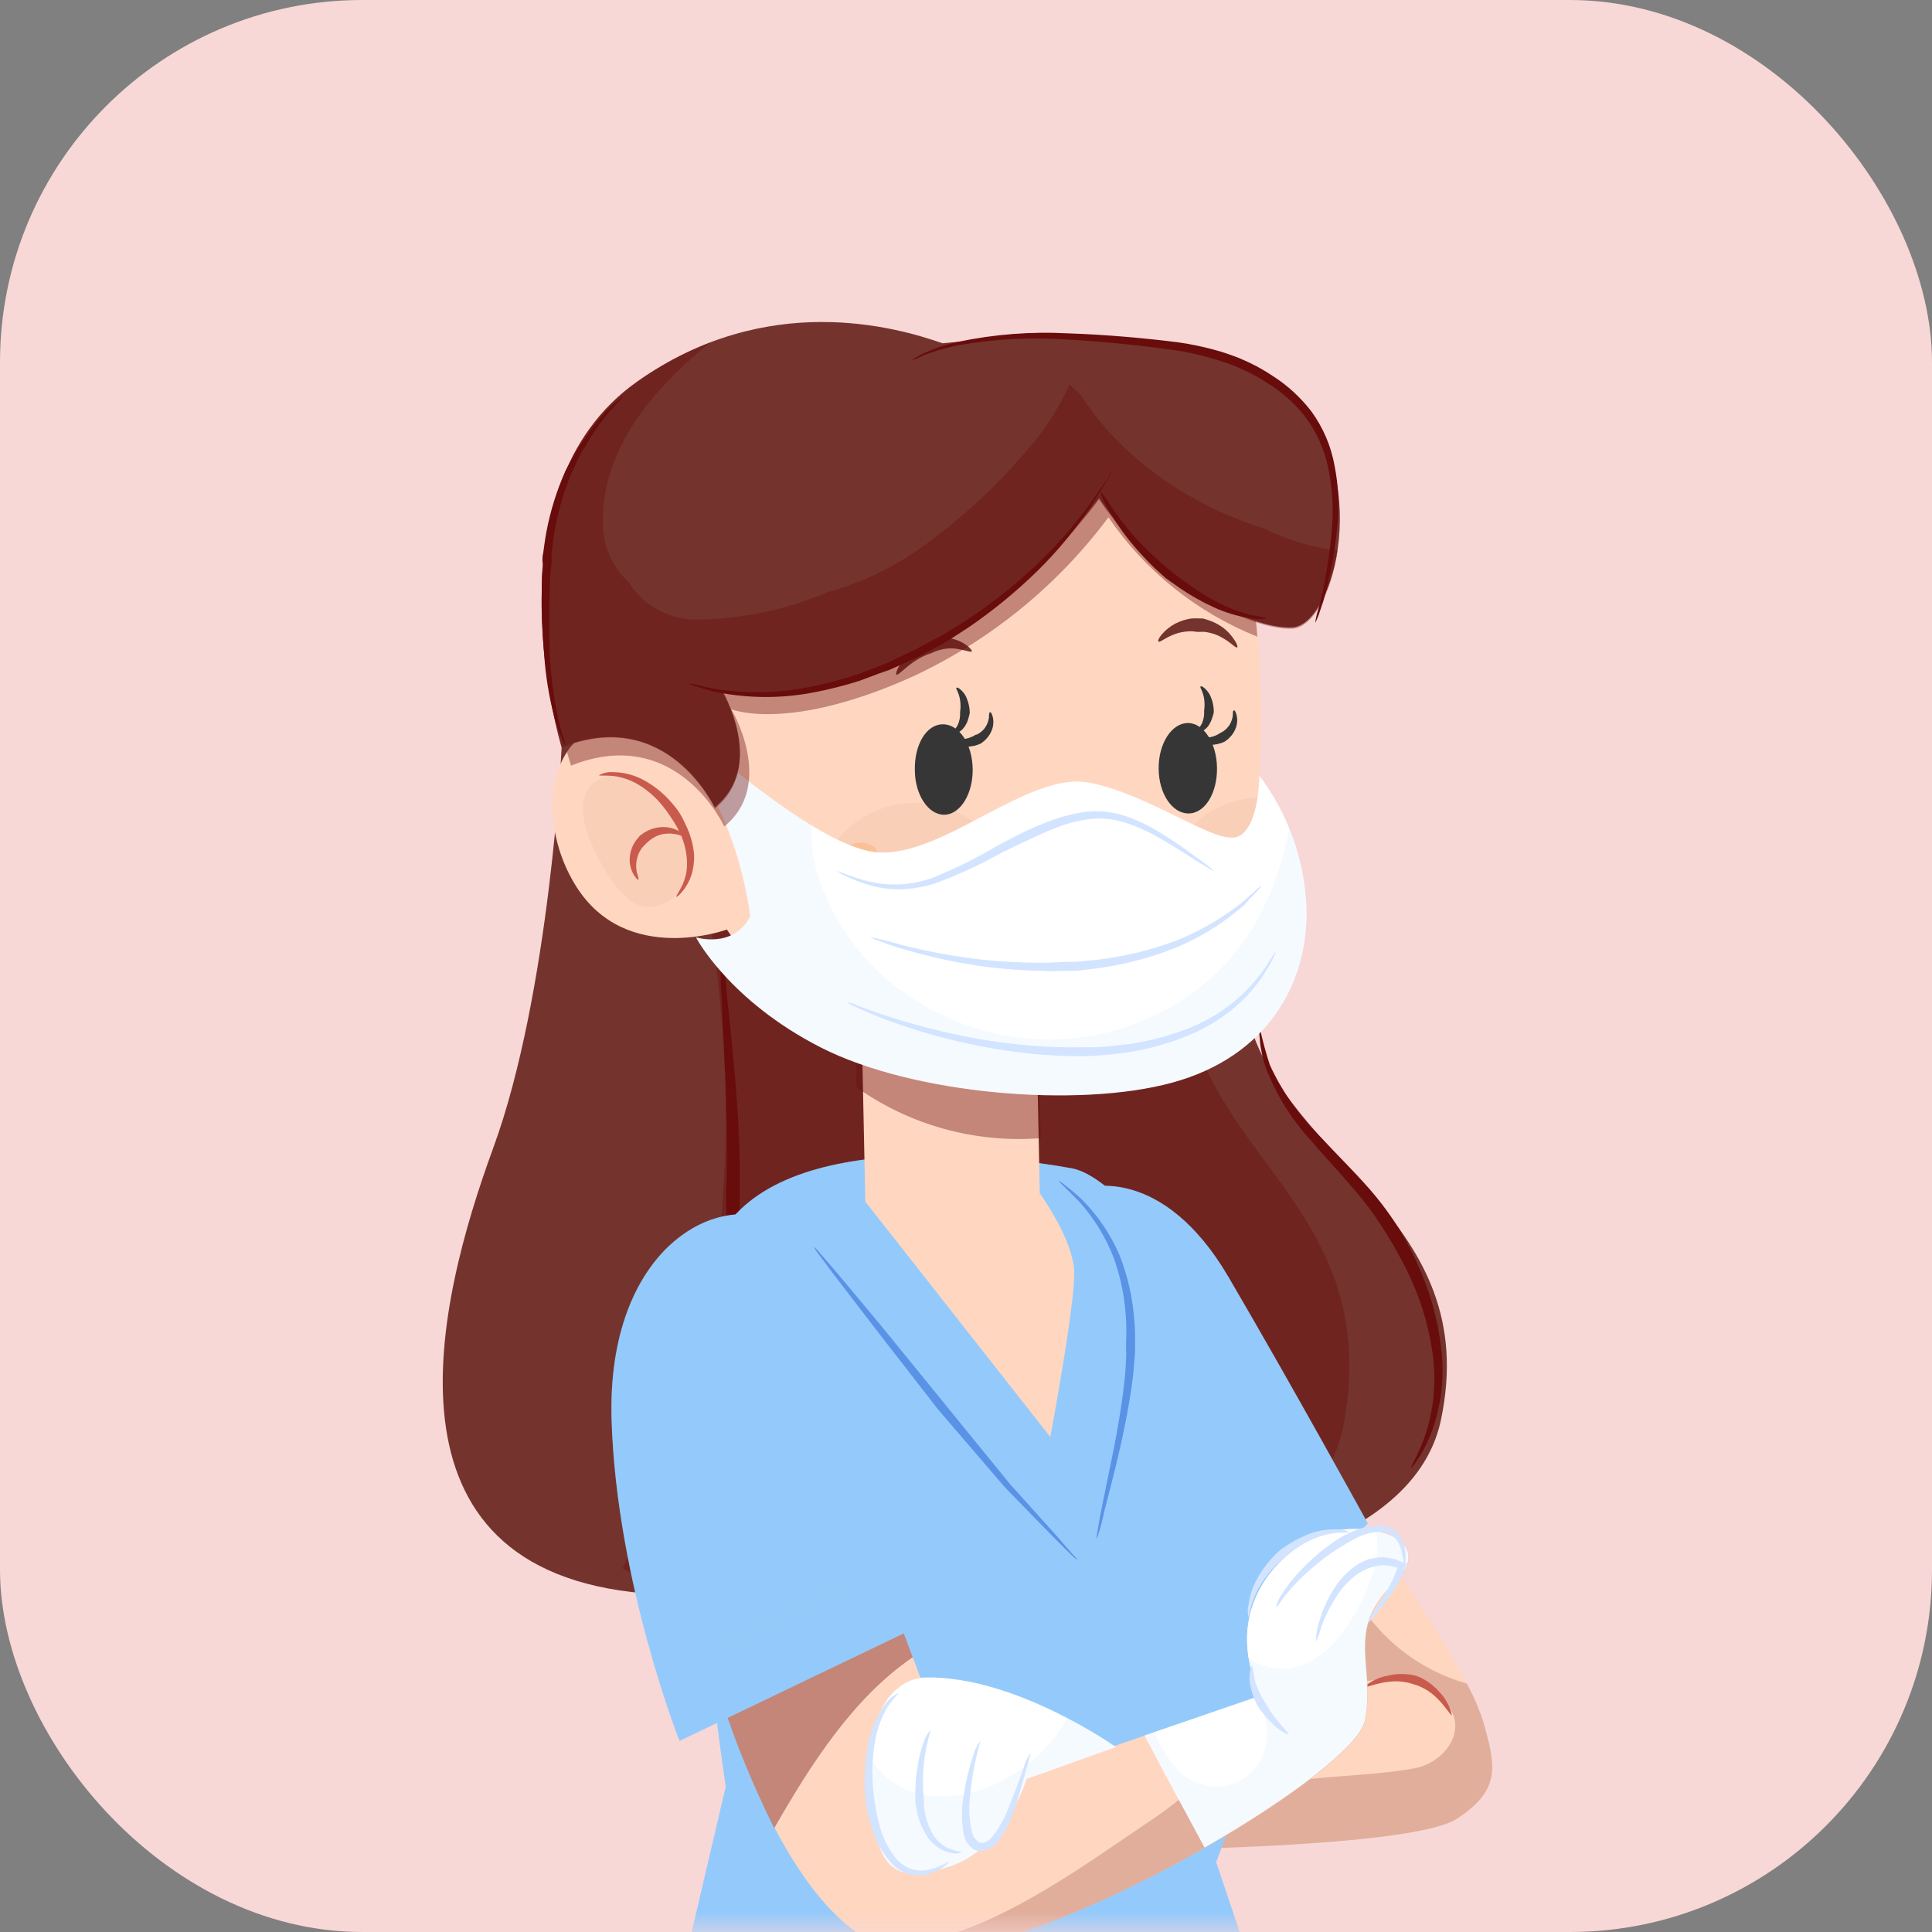 <svg width="48" height="48" viewBox="0 0 48 48" fill="none" xmlns="http://www.w3.org/2000/svg">
<rect x="0" y="0" width="48" height="48" fill="#808080" stroke="none"/>
<rect width="48" height="48" rx="9" fill="#F8D7D7"/>
<mask id="mask0" mask-type="alpha" maskUnits="userSpaceOnUse" x="0" y="0" width="48" height="48">
<rect width="48" height="48" rx="9" fill="#F9B7B7"/>
</mask>
<g mask="url(#mask0)">
<path d="M13.954 18.564C13.954 18.564 13.661 24.679 12.254 28.522C10.847 32.365 9.209 39.004 16.005 39.585C22.802 40.166 34.746 40.284 35.8 35.277C36.854 30.269 31.934 28.87 30.997 25.262C30.06 21.653 18.697 14.78 13.954 18.564Z" fill="#74342D"/>
<g style="mix-blend-mode:multiply" opacity="0.4">
<path d="M29.535 25.262C28.897 22.212 22.265 16.836 17.917 17.521C17.945 17.826 17.908 18.135 17.808 18.425C17.116 20.531 17.691 22.733 17.887 24.874C18.097 26.988 18.075 29.119 17.82 31.228C17.5 33.925 16.703 36.544 15.466 38.964C16.075 39.313 16.754 39.525 17.454 39.585C22.923 40.168 32.556 40.284 33.406 35.277C34.256 30.269 30.291 28.87 29.535 25.262Z" fill="#680C0C"/>
</g>
<path d="M16.393 35.781C16.422 35.693 16.464 35.61 16.517 35.534L16.679 35.272L16.778 35.114C16.811 35.057 16.84 34.992 16.873 34.928C17.207 34.3 17.468 33.637 17.651 32.951C17.821 32.272 17.935 31.58 17.994 30.882C18.024 30.595 18.026 30.353 18.039 30.185C18.051 30.017 18.039 29.921 18.039 29.921V29.659C18.039 29.491 18.061 29.251 18.059 28.962C18.059 28.386 18.059 27.615 18.024 26.841C17.989 26.067 17.952 25.294 17.924 24.715C17.897 24.392 17.897 24.067 17.924 23.744C17.996 24.06 18.041 24.382 18.059 24.706C18.121 25.282 18.2 26.053 18.267 26.826C18.334 27.6 18.374 28.376 18.379 28.962C18.379 29.253 18.379 29.498 18.379 29.669C18.379 29.839 18.379 29.936 18.379 29.936C18.379 29.936 18.379 30.034 18.359 30.205C18.34 30.375 18.332 30.623 18.295 30.914C18.212 31.632 18.067 32.342 17.862 33.035C17.65 33.729 17.349 34.394 16.967 35.012C16.927 35.074 16.893 35.136 16.855 35.19L16.741 35.343L16.55 35.59C16.468 35.714 16.403 35.788 16.393 35.781Z" fill="#680C0C"/>
<path d="M35.056 36.48C35.027 36.461 35.25 36.137 35.432 35.593C35.64 34.925 35.691 34.218 35.578 33.527C35.472 32.839 35.259 32.172 34.947 31.549C34.825 31.302 34.699 31.087 34.621 30.942L34.485 30.719C34.485 30.719 34.438 30.635 34.348 30.497C34.258 30.358 34.129 30.158 33.955 29.936C33.612 29.481 33.075 28.925 32.566 28.331C32.077 27.8 31.694 27.18 31.44 26.505C31.396 26.378 31.363 26.247 31.34 26.114C31.318 26.014 31.305 25.911 31.3 25.808C31.285 25.72 31.285 25.629 31.3 25.541C31.367 25.851 31.45 26.157 31.549 26.458C31.84 27.094 32.241 27.674 32.735 28.171C33.257 28.732 33.816 29.276 34.189 29.735C34.378 29.965 34.52 30.168 34.617 30.311C34.713 30.455 34.766 30.539 34.766 30.539L34.902 30.773C34.982 30.927 35.104 31.142 35.221 31.416C35.527 32.077 35.725 32.782 35.807 33.505C35.896 34.23 35.805 34.965 35.541 35.647C35.493 35.772 35.435 35.894 35.37 36.011C35.324 36.103 35.27 36.192 35.208 36.275C35.167 36.35 35.116 36.419 35.056 36.48Z" fill="#680C0C"/>
<path d="M29.747 93.055C29.747 93.055 28.186 93.609 26.699 92.902C26.699 92.902 26.657 80.012 26.311 75.734C26.038 72.36 24.437 62.326 24.437 62.326L21.002 93.07C20.539 93.284 20.032 93.386 19.523 93.366C19.013 93.346 18.515 93.206 18.071 92.956C18.071 92.956 15.056 68.665 16.629 57.751C17.872 49.075 19.908 47.973 19.908 47.973L18.814 29.99C18.814 29.99 26.52 28.544 27.92 30.432C29.319 32.32 30.274 36.581 30.433 37.847C30.592 39.112 28.653 48.292 28.653 48.292C28.653 48.292 38.179 65.796 29.747 93.055Z" fill="#94CAFB"/>
<g style="mix-blend-mode:multiply" opacity="0.3">
<path d="M30.57 65.205C30.98 63.564 31.355 62.029 32.399 60.675C31.079 52.751 28.653 48.287 28.653 48.287C28.653 48.287 30.59 39.105 30.433 37.842C30.276 36.579 29.329 32.323 27.92 30.427C26.51 28.532 18.814 29.985 18.814 29.985L19.908 47.968C19.908 47.968 17.877 49.071 16.629 57.746C15.056 68.661 18.071 92.952 18.071 92.952C18.515 93.201 19.013 93.342 19.523 93.361C20.032 93.381 20.539 93.28 21.002 93.065L21.084 92.324C20.125 88.326 19.63 84.232 19.61 80.121C19.58 77.366 19.801 74.627 19.836 71.876C19.863 69.766 19.781 67.427 20.979 65.576C21.775 64.34 23.187 64.358 24.141 64.978L24.437 62.324C24.437 62.324 24.686 63.903 25.009 66.016C25.101 66.258 25.14 66.517 25.123 66.775C25.593 69.904 26.157 73.851 26.311 75.732C26.657 80.01 26.699 92.9 26.699 92.9C28.191 93.607 29.747 93.053 29.747 93.053C29.819 92.821 29.886 92.591 29.956 92.361C29.003 89.677 29.135 86.105 28.961 83.782C28.633 79.558 28.628 75.287 29.314 71.098C29.635 69.115 30.08 67.156 30.57 65.205Z" fill="#94CAFB"/>
</g>
<path d="M19.983 46.908L19.953 29.738C19.953 29.738 26.51 28.544 27.907 30.433C29.304 32.321 30.261 36.582 30.421 37.847C30.579 39.113 28.718 46.528 28.718 46.528C28.718 46.528 28.75 46.846 28.807 47.427C27.44 48.48 24.85 49.098 19.983 46.908Z" fill="#94CAFB"/>
<path d="M27.132 35.526L27.032 36.112L26.878 36.69C26.794 37.039 26.63 37.491 26.493 37.944C26.177 38.846 25.765 39.703 25.725 39.686C25.685 39.669 26.006 38.776 26.259 37.869C26.374 37.412 26.508 36.957 26.567 36.611L26.692 36.035L26.816 35.465C26.901 35.123 26.968 34.661 27.065 34.199C27.204 33.275 27.244 32.333 27.296 32.333C27.348 32.333 27.388 33.28 27.308 34.229C27.244 34.701 27.191 35.175 27.132 35.526Z" fill="#5A92E6"/>
<path d="M22.555 34.508C22.859 34.888 23.169 35.264 23.381 35.563L23.741 36.057C23.741 36.057 23.873 36.263 24.064 36.572C24.256 36.88 24.507 37.296 24.748 37.716C25.225 38.559 25.648 39.431 25.605 39.446C25.563 39.461 25.066 38.643 24.539 37.84C24.271 37.439 24.007 37.036 23.793 36.742L23.45 36.248L23.115 35.754C22.918 35.449 22.633 35.061 22.357 34.663C21.79 33.882 21.161 33.148 21.198 33.111C21.235 33.074 21.931 33.756 22.555 34.508Z" fill="#5A92E6"/>
<path d="M34.803 39.15L34.447 38.507C33.635 39.496 32.834 40.485 31.942 41.392L32.921 42.21L27.44 43.117L25.173 44.086L28.357 45.959C28.357 45.959 35.091 45.905 36.193 45.188C37.294 44.471 37.167 43.891 36.854 42.791C36.541 41.691 34.803 39.15 34.803 39.15Z" fill="#FFD7C0"/>
<g style="mix-blend-mode:multiply" opacity="0.2">
<path d="M36.854 42.785C36.747 42.453 36.609 42.132 36.441 41.826C35.836 41.655 35.272 41.363 34.783 40.969C34.294 40.575 33.891 40.086 33.597 39.533C33.065 40.17 32.523 40.801 31.942 41.394L32.598 41.943L33.57 41.816C34.46 41.698 35.037 41.569 35.775 42.172C36.588 42.83 35.966 43.776 35.146 43.932C34.326 44.088 33.244 44.113 32.434 44.212C31.581 44.319 30.723 44.38 29.864 44.394C28.959 44.407 28.621 43.544 28.84 42.887L27.43 43.119L25.163 44.088L28.357 45.959C28.357 45.959 35.091 45.904 36.193 45.188C37.294 44.471 37.167 43.885 36.854 42.785Z" fill="#680C0C"/>
</g>
<path d="M36.071 42.612C36.041 42.63 35.879 42.341 35.643 42.135C35.538 42.041 35.419 41.963 35.29 41.906C35.234 41.88 35.176 41.86 35.116 41.844L35.066 41.829C35.024 41.814 34.98 41.803 34.935 41.797C34.796 41.77 34.654 41.765 34.514 41.782C34.201 41.812 33.898 41.945 33.886 41.916C34.057 41.767 34.266 41.668 34.49 41.629C34.644 41.592 34.804 41.581 34.962 41.597C35.016 41.6 35.069 41.608 35.121 41.621L35.181 41.634L35.238 41.656C35.288 41.676 35.336 41.699 35.382 41.725C35.522 41.804 35.647 41.906 35.752 42.027C35.913 42.188 36.023 42.391 36.071 42.612Z" fill="#C95B4C"/>
<path d="M27.012 29.51C27.012 29.51 28.887 28.929 30.527 31.735C32.168 34.54 33.983 37.847 33.983 37.847L30.41 41.801C30.41 41.801 24.445 32.904 26.838 29.807" fill="#94CAFB"/>
<g style="mix-blend-mode:multiply" opacity="0.3">
<path d="M27.271 29.468C27.187 29.475 27.104 29.489 27.022 29.51L26.848 29.802C24.437 32.889 30.423 41.797 30.423 41.797L33.381 38.517C30.087 36.829 27.582 32.931 27.271 29.468Z" fill="#94CAFB"/>
</g>
<path d="M15.379 56.201C15.379 56.201 25.842 61.325 33.495 56.046L30.214 46.263C30.214 46.263 32.088 41.448 31.932 38.188C31.775 34.928 28.34 29.337 26.622 29.026C24.904 28.715 18.971 27.939 17.721 31.045C16.47 34.152 18.034 44.392 18.034 44.392C18.034 44.392 15.536 54.958 15.379 56.201Z" fill="#94CAFB"/>
<g style="mix-blend-mode:multiply" opacity="0.5">
<path d="M15.379 56.201C15.379 56.201 25.842 61.325 33.495 56.046L30.214 46.263C30.214 46.263 32.088 41.448 31.932 38.188C31.775 34.928 28.34 29.337 26.622 29.026C24.904 28.715 18.971 27.939 17.721 31.045C16.47 34.152 18.034 44.392 18.034 44.392C18.034 44.392 15.536 54.958 15.379 56.201Z" fill="#94CAFB"/>
</g>
<g style="mix-blend-mode:multiply" opacity="0.3">
<path d="M19.734 57.714C19.428 54.007 20.4 50.299 23.575 47.922C25.414 46.535 28.007 45.482 30.383 45.793C30.843 44.506 32.054 40.835 31.927 38.188C31.881 37.516 31.753 36.852 31.544 36.211C31.374 36.486 31.166 36.736 30.925 36.953C30.403 37.693 29.692 38.282 28.865 38.658C28.037 39.033 27.124 39.183 26.219 39.09C23.637 38.754 20.751 37.027 19.209 34.703C18.029 33.468 17.33 31.896 18.173 30.341C18.173 30.309 18.185 30.279 18.193 30.25C17.991 30.483 17.83 30.747 17.715 31.033C16.473 34.137 18.029 44.38 18.029 44.38C18.029 44.38 15.543 54.938 15.374 56.182C16.775 56.829 18.235 57.342 19.734 57.714Z" fill="#94CAFB"/>
</g>
<path d="M26.779 38.769C26.779 38.769 26.714 38.722 26.612 38.626L26.197 38.215L24.969 36.955L23.304 35.015L21.742 33.003L20.684 31.624L20.34 31.161C20.292 31.106 20.252 31.043 20.221 30.976C20.277 31.023 20.328 31.076 20.373 31.134L20.751 31.572L21.874 32.916L23.483 34.894L25.093 36.871L26.267 38.176L26.645 38.611C26.695 38.658 26.74 38.712 26.779 38.769Z" fill="#5A92E6"/>
<path d="M27.249 38.245C27.246 38.176 27.252 38.107 27.268 38.04C27.291 37.911 27.318 37.726 27.363 37.506L27.691 35.897C27.803 35.311 27.895 34.725 27.94 34.283C27.967 34.063 27.967 33.878 27.977 33.749C27.987 33.621 27.977 33.547 27.977 33.547C27.977 33.547 27.977 33.472 27.977 33.344C27.986 33.167 27.986 32.989 27.977 32.812C27.953 32.276 27.849 31.746 27.666 31.241C27.47 30.738 27.185 30.273 26.826 29.869C26.518 29.55 26.291 29.352 26.306 29.337C26.367 29.369 26.423 29.409 26.473 29.456C26.618 29.566 26.756 29.684 26.888 29.809C27.28 30.205 27.593 30.671 27.813 31.181C28.018 31.699 28.142 32.245 28.181 32.8C28.197 32.982 28.204 33.164 28.201 33.346V33.554C28.201 33.554 28.201 33.628 28.186 33.762C28.171 33.895 28.168 34.083 28.134 34.305C28.079 34.755 27.969 35.346 27.838 35.929C27.706 36.513 27.554 37.091 27.442 37.526C27.392 37.769 27.327 38.009 27.249 38.245Z" fill="#5A92E6"/>
<path d="M17.611 41.154C17.611 41.154 19.403 48.191 22.528 48.514C25.653 48.838 33.632 44.12 33.913 42.763C34.194 41.406 33.416 40.516 34.617 39.367C35.817 38.218 33.903 37.726 32.847 38.119C31.79 38.512 30.311 39.965 31.318 42.128L23.982 44.656L21.434 37.857C21.434 37.857 17.89 39.644 17.611 41.154Z" fill="#FFD7C0"/>
<g style="mix-blend-mode:multiply" opacity="0.4">
<path d="M22.677 41.174L21.434 37.857C21.434 37.857 17.89 39.644 17.611 41.154C18.006 42.627 18.55 44.055 19.237 45.418C20.152 43.818 21.211 42.172 22.677 41.174Z" fill="#680C0C"/>
</g>
<g style="mix-blend-mode:multiply" opacity="0.2">
<path d="M33.756 37.988L33.528 38.314C33.627 38.471 33.68 38.654 33.68 38.839C33.68 39.025 33.627 39.207 33.528 39.364C32.902 40.473 32.14 41.499 31.258 42.419C30.586 43.56 29.658 44.531 28.546 45.257C26.97 46.322 25.155 47.654 23.279 48.163C22.967 48.303 22.641 48.409 22.307 48.477C22.379 48.493 22.452 48.506 22.526 48.514C25.648 48.841 33.63 44.12 33.91 42.763C34.191 41.406 33.413 40.516 34.614 39.367C35.506 38.514 34.676 38.02 33.756 37.988Z" fill="#680C0C"/>
</g>
<path d="M32.847 38.119C31.788 38.512 30.311 39.965 31.318 42.128L28.437 43.117C28.849 43.913 29.478 45.064 29.928 45.902C32.056 44.686 33.776 43.374 33.906 42.758C34.186 41.399 33.408 40.511 34.609 39.362C35.81 38.213 33.903 37.726 32.847 38.119Z" fill="white"/>
<g style="mix-blend-mode:multiply" opacity="0.1">
<path d="M34.189 38.05C34.253 38.423 34.218 38.806 34.087 39.162C33.761 40.035 33.234 41.038 32.305 41.386C32.09 41.456 31.862 41.474 31.639 41.44C31.416 41.406 31.204 41.321 31.02 41.191C31.073 41.518 31.174 41.836 31.318 42.135L31.194 42.177C31.217 42.208 31.239 42.24 31.258 42.274C31.367 42.455 31.437 42.655 31.464 42.864C31.491 43.073 31.476 43.285 31.417 43.487C31.329 43.801 31.119 44.068 30.833 44.229C30.65 44.335 30.441 44.39 30.229 44.389C30.013 44.388 29.801 44.333 29.613 44.229C29.449 44.152 29.307 44.038 29.197 43.895C29.036 43.702 28.896 43.493 28.78 43.27C28.74 43.191 28.709 43.108 28.685 43.023L28.437 43.109C28.849 43.905 29.478 45.057 29.928 45.895C32.056 44.679 33.776 43.366 33.906 42.751C34.186 41.391 33.408 40.504 34.609 39.355C35.362 38.65 34.897 38.188 34.189 38.05Z" fill="#94CAFB"/>
</g>
<path d="M33.99 40.319C34.036 40.198 34.099 40.084 34.176 39.98C34.331 39.746 34.472 39.504 34.599 39.254C34.626 39.184 34.656 39.115 34.686 39.049L34.713 38.96V38.942H34.699H34.674L34.584 38.913L34.413 38.89C34.329 38.888 34.245 38.896 34.164 38.915L34.072 38.937L33.98 38.972C33.901 39.004 33.824 39.043 33.751 39.088C33.529 39.245 33.34 39.445 33.197 39.676C33.046 39.909 32.923 40.157 32.829 40.418C32.796 40.542 32.754 40.663 32.702 40.781C32.694 40.651 32.709 40.52 32.747 40.396C32.816 40.116 32.924 39.847 33.068 39.597C33.209 39.338 33.403 39.111 33.637 38.93C33.719 38.871 33.808 38.82 33.901 38.779L34.007 38.735L34.124 38.712C34.226 38.693 34.33 38.687 34.432 38.695L34.634 38.732C34.669 38.732 34.701 38.757 34.736 38.769L34.9 38.834C34.9 38.834 34.937 38.834 34.942 38.853L34.925 38.9L34.89 38.994C34.875 39.036 34.86 39.076 34.843 39.118C34.825 39.16 34.776 39.261 34.738 39.33C34.593 39.58 34.427 39.816 34.241 40.037C34.169 40.141 34.084 40.235 33.99 40.319Z" fill="#D2E4FF"/>
<path d="M34.897 38.89C34.866 38.776 34.842 38.661 34.825 38.544C34.797 38.432 34.747 38.326 34.679 38.233C34.641 38.184 34.593 38.143 34.539 38.113C34.484 38.083 34.425 38.064 34.363 38.057C34.114 38.051 33.868 38.114 33.652 38.237C33.466 38.334 33.349 38.41 33.349 38.41C33.349 38.41 33.227 38.482 33.053 38.601C32.84 38.753 32.636 38.918 32.444 39.095C32.252 39.27 32.074 39.459 31.912 39.661C31.847 39.761 31.778 39.858 31.703 39.95C31.722 39.829 31.77 39.714 31.842 39.614C31.986 39.389 32.153 39.18 32.34 38.989C32.525 38.794 32.725 38.614 32.939 38.45C33.035 38.375 33.136 38.305 33.239 38.24C33.345 38.174 33.456 38.116 33.57 38.067C33.823 37.94 34.108 37.888 34.39 37.916C34.468 37.929 34.543 37.958 34.61 38C34.676 38.043 34.734 38.098 34.778 38.163C34.848 38.274 34.893 38.398 34.91 38.527C34.931 38.647 34.927 38.771 34.897 38.89Z" fill="#D2E4FF"/>
<path d="M33.533 38.064C33.439 38.079 33.344 38.085 33.249 38.082C33.046 38.097 32.846 38.145 32.658 38.223C32.471 38.3 32.294 38.4 32.131 38.519C32.001 38.62 31.919 38.692 31.919 38.692C31.919 38.692 31.832 38.761 31.715 38.875C31.572 39.017 31.446 39.175 31.338 39.345C31.228 39.515 31.144 39.701 31.089 39.896C31.044 40.056 31.037 40.17 31.017 40.17C30.995 40.075 30.995 39.976 31.017 39.881C31.045 39.668 31.11 39.461 31.208 39.27C31.308 39.08 31.43 38.902 31.574 38.742C31.693 38.611 31.78 38.532 31.78 38.532C31.78 38.532 31.875 38.457 32.029 38.358C32.212 38.242 32.409 38.148 32.615 38.079C32.823 38.014 33.041 37.986 33.259 37.998C33.354 37.998 33.448 38.021 33.533 38.064Z" fill="#D2E4FF"/>
<path d="M32.014 43.102C31.853 43.03 31.708 42.927 31.589 42.798C31.463 42.673 31.349 42.537 31.248 42.392C31.166 42.236 31.105 42.07 31.067 41.898C31.026 41.725 31.038 41.543 31.102 41.377C31.134 41.377 31.134 41.624 31.213 41.871C31.272 42.021 31.345 42.165 31.432 42.301C31.513 42.444 31.603 42.581 31.703 42.711C31.855 42.894 32.034 43.077 32.014 43.102Z" fill="#D2E4FF"/>
<path d="M23.01 41.676C23.01 41.676 21.583 41.604 21.626 44.049C21.668 46.493 22.158 46.814 23.557 46.384C24.957 45.954 25.511 44.197 25.511 44.197L27.723 43.404C27.723 43.404 25.235 41.639 23.01 41.676Z" fill="white"/>
<g style="mix-blend-mode:multiply" opacity="0.1">
<path d="M26.518 42.684C25.953 43.754 24.584 44.676 23.351 44.624C23.006 44.635 22.665 44.553 22.362 44.388C22.06 44.223 21.807 43.98 21.631 43.685C21.631 43.801 21.631 43.92 21.631 44.048C21.673 46.495 22.163 46.814 23.562 46.384C24.962 45.954 25.516 44.197 25.516 44.197L27.728 43.403C27.34 43.139 26.936 42.898 26.518 42.684Z" fill="#94CAFB"/>
</g>
<path d="M25.608 43.544C25.577 43.688 25.539 43.83 25.494 43.969C25.424 44.216 25.334 44.56 25.22 44.896C25.126 45.217 24.974 45.518 24.77 45.783C24.687 45.886 24.57 45.956 24.44 45.981C24.4 45.988 24.36 45.988 24.32 45.981H24.278C24.264 45.978 24.251 45.973 24.238 45.966C24.2 45.951 24.165 45.931 24.134 45.904C24.038 45.818 23.973 45.704 23.947 45.578C23.885 45.252 23.885 44.916 23.947 44.59C23.993 44.269 24.067 43.953 24.169 43.645C24.203 43.5 24.27 43.365 24.365 43.25C24.365 43.25 24.308 43.413 24.253 43.668C24.181 43.977 24.13 44.291 24.102 44.607C24.063 44.914 24.079 45.225 24.149 45.526C24.168 45.609 24.213 45.684 24.278 45.739C24.298 45.755 24.321 45.767 24.345 45.773C24.345 45.773 24.459 45.84 24.628 45.662C24.824 45.421 24.977 45.149 25.081 44.856C25.213 44.535 25.329 44.202 25.422 43.957C25.457 43.809 25.52 43.669 25.608 43.544Z" fill="#D2E4FF"/>
<path d="M23.89 46.028C23.794 46.055 23.693 46.055 23.597 46.028C23.379 45.975 23.189 45.845 23.06 45.663C22.935 45.482 22.845 45.28 22.794 45.067C22.779 44.98 22.764 44.909 22.754 44.857C22.749 44.831 22.745 44.804 22.742 44.778C22.742 44.778 22.742 44.748 22.742 44.699C22.738 44.629 22.738 44.559 22.742 44.489C22.744 44.277 22.764 44.066 22.802 43.858C22.834 43.647 22.889 43.44 22.965 43.24C22.993 43.148 23.042 43.063 23.11 42.993C23.127 42.993 23.082 43.107 23.048 43.27C22.999 43.467 22.965 43.668 22.948 43.871C22.93 44.072 22.925 44.274 22.936 44.476C22.936 44.558 22.951 44.627 22.953 44.674V44.748C22.951 44.773 22.951 44.797 22.953 44.822C22.953 44.869 22.968 44.936 22.978 45.017C23.011 45.211 23.078 45.398 23.174 45.569C23.272 45.737 23.425 45.868 23.607 45.939C23.773 45.999 23.89 46.008 23.89 46.028Z" fill="#D2E4FF"/>
<path d="M23.577 46.263C23.577 46.263 23.547 46.3 23.48 46.352C23.388 46.425 23.285 46.483 23.174 46.525C23.018 46.591 22.845 46.612 22.677 46.584C22.479 46.547 22.297 46.448 22.158 46.302C21.915 46.033 21.738 45.712 21.641 45.363C21.593 45.208 21.555 45.051 21.526 44.891C21.526 44.891 21.496 44.698 21.484 44.397C21.47 44.044 21.498 43.69 21.569 43.344C21.633 42.995 21.77 42.663 21.971 42.37C22.06 42.233 22.187 42.124 22.337 42.056C22.23 42.169 22.132 42.289 22.043 42.417C21.874 42.712 21.765 43.037 21.723 43.373C21.673 43.709 21.661 44.049 21.688 44.387C21.71 44.661 21.745 44.844 21.745 44.844C21.767 44.996 21.797 45.146 21.837 45.294C21.912 45.619 22.06 45.923 22.27 46.184C22.384 46.314 22.534 46.408 22.702 46.453C22.852 46.487 23.008 46.48 23.154 46.433C23.41 46.362 23.565 46.243 23.577 46.263Z" fill="#D2E4FF"/>
<path d="M23.44 40.109C23.44 40.109 20.843 30.931 19.19 30.299C17.537 29.666 15.068 31.27 15.195 35.291C15.322 39.313 16.883 43.252 16.883 43.252L23.44 40.109Z" fill="#94CAFB"/>
<g style="mix-blend-mode:multiply" opacity="0.3">
<path d="M16.654 30.924C15.782 31.728 15.128 33.173 15.195 35.292C15.322 39.313 16.883 43.253 16.883 43.253L20.003 41.757C17.176 39.565 15.662 34.605 16.654 30.924Z" fill="#94CAFB"/>
</g>
<g style="mix-blend-mode:multiply" opacity="0.3">
<g style="mix-blend-mode:multiply" opacity="0.3">
<path d="M22.483 38.964C22.335 39.049 22.179 39.117 22.016 39.167L20.977 39.572C20.602 39.728 20.231 39.876 19.95 40.005L19.488 40.212L19.03 40.425C18.752 40.544 18.404 40.746 18.036 40.934C17.338 41.337 16.724 41.864 16.699 41.836C16.807 41.706 16.928 41.586 17.059 41.478L17.243 41.312C17.313 41.258 17.39 41.206 17.465 41.149C17.621 41.038 17.785 40.914 17.962 40.801C18.315 40.593 18.66 40.376 18.939 40.245L19.393 40.015L19.868 39.819C20.149 39.698 20.534 39.572 20.92 39.426C21.305 39.281 21.693 39.179 21.989 39.086C22.149 39.029 22.315 38.988 22.483 38.964Z" fill="#94CAFB"/>
</g>
</g>
<path d="M25.757 25.924L25.834 29.651C25.834 29.651 26.672 30.798 26.689 31.614C26.707 32.43 26.095 35.702 26.095 35.702L21.499 29.854L21.397 24.965L25.757 25.924Z" fill="#FFD7C0"/>
<g style="mix-blend-mode:multiply" opacity="0.4">
<path d="M21.28 27.014L21.215 25.002L25.794 26.238L25.861 28.277C24.233 28.405 22.61 27.958 21.28 27.014Z" fill="#680C0C"/>
</g>
<path d="M25.233 8.94C25.233 8.94 29.458 9.859 30.557 12.615C31.656 15.371 31.263 19.745 31.263 19.745C31.263 19.745 32.506 21.97 31.969 23.799C31.432 25.628 28.757 27.333 24.688 26.985C23.359 26.877 22.072 26.471 20.924 25.797C19.776 25.123 18.796 24.199 18.059 23.094C18.059 23.094 15.56 24.014 14.31 22.014C13.06 20.015 13.813 17.044 16.647 18.287C16.647 18.277 15.831 8.779 25.233 8.94Z" fill="#FFD7C0"/>
<g style="mix-blend-mode:multiply" opacity="0.2">
<g style="mix-blend-mode:multiply" opacity="0.2">
<path d="M28.002 20.519C27.933 20.703 27.797 20.855 27.622 20.946C27.447 21.038 27.244 21.061 27.052 21.013C26.957 21.008 26.864 20.983 26.78 20.939C26.696 20.896 26.621 20.835 26.562 20.761C26.503 20.687 26.46 20.601 26.437 20.51C26.413 20.418 26.41 20.323 26.426 20.23C26.426 20.23 25.745 20.781 25.762 21.065C25.779 21.349 28.539 22.298 28.002 20.519Z" fill="#680C0C"/>
</g>
</g>
<path d="M25.762 20.996C25.782 20.996 25.832 20.914 25.926 20.803C26.043 20.669 26.181 20.553 26.334 20.462C26.488 20.37 26.656 20.302 26.831 20.259C26.907 20.241 26.984 20.229 27.062 20.222H27.124C27.179 20.218 27.234 20.218 27.288 20.222C27.45 20.224 27.606 20.285 27.726 20.393C27.84 20.518 27.913 20.677 27.932 20.845C27.954 20.988 27.952 21.092 27.972 21.092C27.992 21.092 28.022 20.996 28.029 20.845C28.043 20.642 27.982 20.441 27.858 20.279C27.785 20.191 27.693 20.121 27.589 20.074C27.5 20.036 27.407 20.01 27.311 19.997C27.243 19.992 27.175 19.992 27.107 19.997C27.082 19.995 27.057 19.995 27.032 19.997C26.942 20.01 26.853 20.032 26.766 20.061C26.579 20.125 26.404 20.218 26.247 20.338C26.089 20.455 25.957 20.602 25.859 20.771C25.77 20.894 25.75 20.996 25.762 20.996Z" fill="#C95B4C"/>
<g style="mix-blend-mode:multiply" opacity="0.2">
<g style="mix-blend-mode:multiply" opacity="0.2">
<path d="M20.249 22.419C20.249 22.908 20.394 23.386 20.668 23.793C20.941 24.199 21.329 24.516 21.783 24.703C22.237 24.89 22.737 24.939 23.219 24.843C23.701 24.748 24.144 24.513 24.492 24.167C24.84 23.821 25.076 23.381 25.172 22.901C25.268 22.422 25.219 21.925 25.031 21.474C24.843 21.022 24.524 20.636 24.115 20.364C23.707 20.093 23.226 19.948 22.734 19.948C22.075 19.948 21.443 20.208 20.977 20.672C20.511 21.135 20.249 21.764 20.249 22.419Z" fill="#680C0C"/>
</g>
</g>
<g style="mix-blend-mode:multiply" opacity="0.2">
<g style="mix-blend-mode:multiply" opacity="0.2">
<path d="M28.887 22.259C28.887 22.583 28.951 22.904 29.076 23.204C29.201 23.504 29.384 23.777 29.615 24.006C29.846 24.236 30.12 24.418 30.421 24.542C30.723 24.666 31.046 24.73 31.372 24.73H31.524C31.72 24.448 31.871 24.138 31.972 23.811C32.469 22.132 31.474 20.14 31.293 19.807C30.651 19.827 30.042 20.094 29.593 20.551C29.145 21.008 28.892 21.62 28.887 22.259Z" fill="#680C0C"/>
</g>
</g>
<g style="mix-blend-mode:screen">
<g style="mix-blend-mode:screen">
<g style="mix-blend-mode:screen">
<path d="M20.977 21.151C20.977 21.278 21.151 21.399 21.377 21.399C21.603 21.399 21.792 21.31 21.795 21.184C21.797 21.058 21.618 20.936 21.392 20.936C21.166 20.936 20.977 21.026 20.977 21.151Z" fill="#FAC198"/>
</g>
</g>
</g>
<path d="M22.729 19.127C22.729 19.747 23.065 20.247 23.46 20.242C23.855 20.237 24.174 19.73 24.166 19.11C24.159 18.489 23.831 17.99 23.42 17.995C23.01 18 22.717 18.507 22.729 19.127Z" fill="#363636"/>
<path d="M23.56 18.312C23.56 18.297 23.619 18.312 23.686 18.336C23.767 18.358 23.851 18.367 23.935 18.361C24.013 18.354 24.088 18.333 24.159 18.299C24.19 18.285 24.22 18.268 24.248 18.25H24.273C24.296 18.238 24.317 18.225 24.338 18.21C24.401 18.168 24.455 18.112 24.494 18.047C24.535 17.977 24.561 17.9 24.571 17.82C24.571 17.753 24.571 17.701 24.599 17.696C24.626 17.691 24.641 17.736 24.666 17.815C24.689 17.915 24.684 18.019 24.651 18.116C24.616 18.217 24.558 18.307 24.482 18.381C24.452 18.413 24.42 18.43 24.402 18.448L24.37 18.472C24.326 18.492 24.282 18.508 24.236 18.522C24.135 18.549 24.031 18.556 23.928 18.544C23.827 18.53 23.731 18.491 23.649 18.43C23.579 18.368 23.55 18.322 23.56 18.312Z" fill="#363636"/>
<path d="M23.96 18.062C23.909 18.134 23.838 18.191 23.756 18.225C23.689 18.247 23.642 18.242 23.637 18.225C23.632 18.208 23.667 18.18 23.706 18.138C23.752 18.091 23.787 18.034 23.811 17.973C23.834 17.911 23.848 17.846 23.853 17.78C23.853 17.726 23.853 17.691 23.853 17.691C23.868 17.593 23.868 17.493 23.853 17.395C23.843 17.326 23.823 17.258 23.796 17.194C23.773 17.14 23.751 17.103 23.761 17.088C23.771 17.073 23.818 17.088 23.87 17.137C23.935 17.194 23.986 17.265 24.017 17.345C24.065 17.46 24.091 17.584 24.094 17.708C24.087 17.747 24.078 17.785 24.067 17.822C24.047 17.908 24.011 17.989 23.96 18.062Z" fill="#363636"/>
<path d="M28.787 19.095C28.787 19.715 29.123 20.215 29.533 20.21C29.943 20.205 30.244 19.698 30.236 19.078C30.229 18.457 29.901 17.958 29.506 17.963C29.11 17.968 28.78 18.474 28.787 19.095Z" fill="#363636"/>
<path d="M29.62 18.277C29.62 18.262 29.68 18.277 29.744 18.302C29.825 18.325 29.909 18.334 29.993 18.326C30.07 18.319 30.146 18.299 30.217 18.267C30.274 18.238 30.309 18.215 30.309 18.215L30.331 18.203C30.354 18.193 30.375 18.18 30.396 18.166C30.459 18.123 30.512 18.067 30.552 18.003C30.593 17.933 30.619 17.855 30.629 17.775C30.629 17.706 30.629 17.654 30.657 17.649C30.684 17.644 30.699 17.691 30.724 17.768C30.748 17.868 30.743 17.973 30.709 18.07C30.675 18.17 30.617 18.261 30.54 18.334C30.517 18.36 30.49 18.383 30.46 18.401L30.428 18.425C30.385 18.446 30.34 18.463 30.294 18.475C30.194 18.504 30.089 18.512 29.985 18.5C29.885 18.485 29.791 18.446 29.709 18.386C29.637 18.336 29.61 18.292 29.62 18.277Z" fill="#363636"/>
<path d="M30.025 18.03C29.973 18.102 29.901 18.157 29.819 18.19C29.752 18.212 29.704 18.21 29.7 18.19C29.695 18.171 29.729 18.146 29.769 18.106C29.816 18.058 29.852 18.001 29.876 17.938C29.898 17.877 29.912 17.813 29.916 17.748C29.918 17.717 29.918 17.687 29.916 17.656C29.931 17.558 29.931 17.458 29.916 17.36C29.906 17.291 29.886 17.224 29.859 17.16C29.836 17.105 29.814 17.071 29.826 17.056C29.839 17.041 29.881 17.056 29.933 17.103C29.997 17.16 30.048 17.231 30.08 17.31C30.129 17.425 30.155 17.549 30.157 17.674C30.157 17.674 30.157 17.721 30.132 17.787C30.11 17.873 30.073 17.955 30.025 18.03Z" fill="#363636"/>
<path d="M28.561 22.338C28.531 22.441 28.48 22.537 28.412 22.62C28.272 22.808 28.104 22.975 27.915 23.114C27.722 23.258 27.505 23.366 27.273 23.433C27.196 23.457 27.117 23.474 27.037 23.485L26.948 23.5H26.856C26.773 23.503 26.689 23.497 26.607 23.483C26.368 23.451 26.138 23.366 25.936 23.235C25.74 23.103 25.572 22.936 25.439 22.741C25.373 22.657 25.324 22.561 25.295 22.459C25.31 22.459 25.394 22.546 25.511 22.682C25.663 22.841 25.838 22.977 26.03 23.084C26.218 23.188 26.426 23.25 26.64 23.267C26.71 23.273 26.78 23.273 26.851 23.267H26.943H27.022C27.093 23.263 27.163 23.252 27.231 23.235C27.445 23.189 27.648 23.105 27.833 22.988C28.022 22.87 28.195 22.729 28.35 22.568C28.464 22.425 28.546 22.328 28.561 22.338Z" fill="#C95B4C"/>
<g style="mix-blend-mode:multiply" opacity="0.2">
<g style="mix-blend-mode:multiply" opacity="0.2">
<path d="M16.89 20.24C17.363 21.075 17.218 22.044 16.572 22.407C15.926 22.77 15.434 22.335 14.961 21.503C14.489 20.67 14.216 19.74 14.864 19.38C15.513 19.019 16.418 19.404 16.89 20.24Z" fill="#680C0C"/>
</g>
</g>
<path d="M17.032 20.484C16.983 20.371 16.925 20.263 16.858 20.16C16.788 20.061 16.71 19.967 16.627 19.878C16.446 19.68 16.233 19.513 15.998 19.384C15.763 19.254 15.499 19.186 15.23 19.184C15.109 19.175 14.988 19.201 14.882 19.26C14.882 19.28 15.026 19.26 15.227 19.278C15.471 19.307 15.705 19.392 15.911 19.525C16.119 19.66 16.305 19.826 16.46 20.019C16.531 20.105 16.597 20.195 16.657 20.289C16.721 20.379 16.779 20.473 16.831 20.57L16.868 20.649C16.747 20.581 16.61 20.546 16.47 20.548C16.328 20.55 16.188 20.587 16.062 20.654C16.02 20.675 15.98 20.701 15.943 20.731L15.898 20.761L15.864 20.803C15.832 20.838 15.803 20.876 15.777 20.916C15.699 21.037 15.654 21.176 15.645 21.319C15.638 21.459 15.67 21.597 15.737 21.72C15.796 21.814 15.846 21.866 15.859 21.856C15.871 21.846 15.859 21.779 15.824 21.685C15.799 21.572 15.799 21.455 15.824 21.341C15.846 21.232 15.896 21.13 15.968 21.045C16.001 21.008 16.036 20.972 16.072 20.939L16.102 20.912C16.128 20.887 16.157 20.864 16.187 20.845C16.277 20.78 16.382 20.736 16.492 20.719C16.608 20.701 16.725 20.707 16.838 20.736L16.925 20.763C16.992 20.921 17.036 21.087 17.057 21.258C17.073 21.386 17.073 21.517 17.057 21.645C17.039 21.759 17.006 21.869 16.96 21.974C16.875 22.16 16.786 22.268 16.801 22.281C16.816 22.293 16.928 22.202 17.049 22.016C17.116 21.91 17.166 21.796 17.198 21.675C17.232 21.535 17.248 21.392 17.246 21.248C17.225 20.982 17.152 20.722 17.032 20.484Z" fill="#C95B4C"/>
<path d="M24.144 16.183C24.116 16.225 23.868 16.104 23.619 16.109C23.458 16.112 23.299 16.15 23.154 16.221C22.996 16.269 22.845 16.343 22.709 16.438C22.493 16.584 22.307 16.789 22.27 16.762C22.232 16.735 22.352 16.47 22.555 16.253C22.648 16.151 22.755 16.062 22.871 15.988C22.908 15.961 22.948 15.938 22.99 15.919L23.038 15.894C23.1 15.877 23.163 15.863 23.227 15.852C23.367 15.832 23.51 15.837 23.649 15.867C23.96 15.936 24.169 16.149 24.144 16.183Z" fill="#74342D"/>
<path d="M30.739 16.084C30.716 16.099 30.659 16.052 30.579 15.986C30.483 15.911 30.379 15.846 30.269 15.793C30.162 15.745 30.049 15.714 29.933 15.699C29.896 15.696 29.859 15.696 29.821 15.699H29.779C29.779 15.699 29.717 15.699 29.625 15.684C29.509 15.682 29.394 15.695 29.282 15.724C29.166 15.757 29.055 15.805 28.951 15.867C28.862 15.919 28.8 15.959 28.782 15.941C28.765 15.924 28.782 15.857 28.864 15.763C28.956 15.654 29.069 15.563 29.195 15.496C29.323 15.429 29.462 15.385 29.605 15.365C29.671 15.361 29.738 15.361 29.804 15.365H29.859C29.893 15.365 29.943 15.38 30 15.4C30.14 15.443 30.27 15.509 30.388 15.595C30.503 15.682 30.6 15.79 30.677 15.912C30.734 15.998 30.756 16.072 30.739 16.084Z" fill="#74342D"/>
<path d="M16.647 17.748C16.647 17.748 20.154 21.053 21.797 21.176C23.44 21.3 25.548 19.147 27.072 19.446C28.596 19.745 30.234 21.018 30.761 20.783C31.288 20.548 31.288 19.271 31.288 19.271C32.001 20.215 32.409 21.351 32.459 22.531C32.519 24.453 31.465 26.258 29.123 26.898C26.781 27.538 22.68 27.19 20.395 26.025C18.111 24.861 17.291 23.289 17.291 23.289C17.291 23.289 18.228 23.579 18.638 22.765C18.638 22.765 18.347 19.97 16.649 18.339L16.647 17.748Z" fill="white"/>
<g style="mix-blend-mode:multiply" opacity="0.1">
<path d="M32.031 20.573C31.626 22.746 30.49 24.575 28.166 25.447C24.996 26.641 21.278 24.906 20.303 21.69C20.189 21.308 20.144 20.909 20.172 20.511C18.521 19.523 16.647 17.748 16.647 17.748V18.331C18.347 19.963 18.635 22.758 18.635 22.758C18.225 23.571 17.288 23.282 17.288 23.282C17.288 23.282 18.108 24.854 20.393 26.018C22.677 27.182 26.776 27.531 29.12 26.89C31.465 26.25 32.516 24.446 32.456 22.523C32.434 21.853 32.29 21.192 32.031 20.573Z" fill="#94CAFB"/>
</g>
<path d="M30.174 21.651C29.94 21.525 29.712 21.386 29.493 21.236C29.292 21.11 29.058 20.959 28.8 20.818C28.535 20.662 28.254 20.535 27.962 20.44C27.675 20.348 27.372 20.317 27.072 20.348C26.81 20.383 26.553 20.447 26.306 20.541C26.06 20.631 25.82 20.735 25.586 20.852L25.389 20.942L24.877 21.189C24.366 21.475 23.833 21.723 23.284 21.93C22.982 22.033 22.666 22.088 22.347 22.093C22.07 22.097 21.794 22.055 21.531 21.97C21.426 21.94 21.323 21.903 21.223 21.858C21.144 21.828 21.067 21.794 20.992 21.755C20.924 21.726 20.86 21.689 20.803 21.643C20.803 21.624 21.096 21.772 21.549 21.891C22.105 22.031 22.692 21.995 23.227 21.787C23.762 21.567 24.28 21.308 24.778 21.013L25.29 20.744L25.486 20.65C25.728 20.533 25.977 20.432 26.232 20.346C26.495 20.252 26.769 20.191 27.047 20.163C27.371 20.136 27.696 20.179 28.002 20.289C28.301 20.395 28.588 20.535 28.854 20.707C29.103 20.862 29.352 21.023 29.533 21.162C29.715 21.3 29.889 21.409 29.998 21.503C30.063 21.545 30.122 21.594 30.174 21.651Z" fill="#D2E4FF"/>
<path d="M31.348 22C31.307 22.062 31.258 22.119 31.203 22.17L31.027 22.355L30.92 22.479L30.786 22.59C30.327 22.975 29.812 23.29 29.26 23.524C28.7 23.753 28.116 23.919 27.52 24.019C27.271 24.063 27.075 24.076 26.933 24.098C26.791 24.12 26.709 24.12 26.709 24.12H26.485C26.341 24.12 26.137 24.14 25.894 24.12C25.298 24.11 24.703 24.058 24.114 23.964C23.526 23.867 22.945 23.731 22.374 23.559C22.14 23.495 21.954 23.416 21.82 23.369C21.749 23.347 21.681 23.318 21.616 23.282C21.88 23.334 22.141 23.399 22.399 23.477C22.972 23.621 23.553 23.733 24.139 23.811C24.722 23.885 25.309 23.921 25.896 23.92C26.145 23.92 26.336 23.903 26.476 23.898H26.694L26.916 23.878C27.052 23.861 27.253 23.853 27.492 23.814C28.073 23.73 28.643 23.585 29.192 23.381C29.74 23.167 30.256 22.879 30.724 22.523L30.863 22.422L30.977 22.318L31.166 22.15C31.22 22.092 31.281 22.041 31.348 22Z" fill="#D2E4FF"/>
<path d="M31.698 23.63C31.674 23.711 31.642 23.789 31.601 23.863C31.561 23.949 31.514 24.031 31.459 24.11C31.397 24.219 31.326 24.323 31.248 24.421C31.058 24.676 30.834 24.905 30.584 25.103C30.297 25.33 29.983 25.521 29.65 25.672C29.018 25.948 28.347 26.123 27.661 26.191C27.385 26.22 27.152 26.235 26.988 26.24H26.739C26.739 26.24 26.366 26.24 25.812 26.198C25.136 26.138 24.466 26.029 23.806 25.874C23.147 25.721 22.5 25.522 21.869 25.279C21.621 25.177 21.402 25.086 21.258 25.014C21.179 24.983 21.104 24.942 21.034 24.893C21.12 24.911 21.203 24.938 21.283 24.975C21.432 25.032 21.648 25.111 21.907 25.2C22.543 25.412 23.191 25.587 23.848 25.724C24.504 25.86 25.168 25.951 25.837 25.995C26.384 26.03 26.746 26.02 26.746 26.02H26.995C27.154 26.02 27.38 26.02 27.654 25.983C28.318 25.93 28.971 25.776 29.588 25.526C29.916 25.389 30.226 25.213 30.512 25.002C30.76 24.816 30.986 24.602 31.184 24.364C31.527 23.961 31.678 23.618 31.698 23.63Z" fill="#D2E4FF"/>
<g style="mix-blend-mode:multiply" opacity="0.4">
<path d="M30.557 12.615C29.471 9.859 25.233 8.94 25.233 8.94C15.831 8.779 16.647 18.277 16.647 18.277C15.379 17.719 14.526 18.013 14.086 18.685C14.148 18.898 14.188 19.021 14.188 19.021C16.823 17.973 17.994 20.534 17.994 20.534C19.282 19.486 18.171 17.622 18.171 17.622C18.171 17.622 19.575 18.206 22.68 16.807C24.604 15.909 26.273 14.55 27.539 12.852C28.449 14.184 29.736 15.217 31.238 15.818C31.159 14.725 30.93 13.647 30.557 12.615Z" fill="#680C0C"/>
</g>
<path d="M13.954 18.564C13.954 18.564 12.001 12.18 15.829 9.481C19.048 7.209 22.25 8.121 23.42 8.529C23.42 8.529 29.941 7.787 32.049 9.765C34.157 11.742 33.162 15.529 32.108 15.588C31.054 15.647 28.653 14.424 27.306 12.375C26.039 14.072 24.369 15.43 22.446 16.329C19.341 17.726 17.937 17.145 17.937 17.145C17.937 17.145 19.048 19.009 17.76 20.056C17.76 20.079 16.59 17.516 13.954 18.564Z" fill="#74342D"/>
<g style="mix-blend-mode:multiply" opacity="0.4">
<path d="M26.851 9.814L26.575 9.547C26.354 10.039 26.072 10.501 25.735 10.922C24.909 11.942 23.948 12.847 22.878 13.611C22.167 14.113 21.373 14.49 20.532 14.723C19.544 15.143 18.484 15.369 17.41 15.39C17.056 15.411 16.704 15.336 16.39 15.174C16.075 15.012 15.811 14.768 15.625 14.468C15.411 14.272 15.242 14.031 15.13 13.763C15.019 13.495 14.967 13.206 14.979 12.916C14.979 11.186 16.164 9.686 17.661 8.502C17.01 8.752 16.394 9.084 15.829 9.491C12.001 12.19 13.954 18.574 13.954 18.574C16.59 17.526 17.76 20.089 17.76 20.089C19.048 19.041 17.937 17.177 17.937 17.177C17.937 17.177 19.341 17.758 22.446 16.362C24.369 15.463 26.039 14.104 27.306 12.407C28.653 14.446 31.054 15.667 32.108 15.62C32.605 15.593 33.075 14.758 33.234 13.675C32.602 13.6 31.988 13.417 31.417 13.136C29.541 12.543 27.863 11.389 26.851 9.814Z" fill="#680C0C"/>
</g>
<g style="mix-blend-mode:screen">
<path d="M30.351 10.135C30.289 10.279 30.018 10.296 29.744 10.177C29.471 10.059 29.304 9.846 29.366 9.705C29.429 9.564 29.702 9.545 29.973 9.666C30.244 9.787 30.423 9.994 30.351 10.135Z" fill="#74342D"/>
</g>
<g style="mix-blend-mode:screen">
<path d="M31.375 10.808C31.32 10.904 31.126 10.899 30.935 10.808C30.744 10.716 30.639 10.541 30.686 10.442C30.734 10.343 30.935 10.351 31.126 10.442C31.318 10.533 31.43 10.709 31.375 10.808Z" fill="#74342D"/>
</g>
<path d="M27.629 11.663C27.602 11.75 27.564 11.833 27.517 11.91C27.433 12.061 27.293 12.266 27.142 12.518C26.742 13.128 26.277 13.694 25.755 14.204C25.231 14.713 24.665 15.176 24.062 15.588C23.813 15.749 23.602 15.889 23.453 15.979L23.204 16.112L22.956 16.243C22.804 16.329 22.573 16.426 22.302 16.552L22.09 16.646L21.842 16.732L21.345 16.918C20.98 17.033 20.608 17.127 20.231 17.2C19.512 17.341 18.773 17.355 18.049 17.239C17.81 17.207 17.575 17.15 17.348 17.071C17.262 17.05 17.179 17.02 17.099 16.982C17.19 16.988 17.28 17.004 17.367 17.029C17.598 17.089 17.832 17.132 18.069 17.155C18.783 17.239 19.506 17.203 20.209 17.049C20.584 16.971 20.954 16.871 21.317 16.75L21.815 16.559L22.043 16.47L22.25 16.372C22.513 16.243 22.747 16.147 22.884 16.058L23.132 15.927L23.381 15.798C23.53 15.712 23.736 15.581 23.987 15.425C24.59 15.031 25.158 14.586 25.685 14.095C26.213 13.604 26.69 13.062 27.109 12.476C27.273 12.229 27.423 12.034 27.52 11.89C27.55 11.812 27.587 11.736 27.629 11.663Z" fill="#680C0C"/>
<path d="M32.675 15.479C32.69 15.366 32.715 15.254 32.75 15.145C32.833 14.86 32.897 14.569 32.941 14.275C33.018 13.867 33.071 13.454 33.098 13.04C33.131 12.563 33.097 12.083 32.996 11.616C32.901 11.15 32.702 10.711 32.411 10.333C32.154 10.011 31.843 9.735 31.492 9.518C31.246 9.357 30.985 9.221 30.714 9.11C30.617 9.065 30.535 9.045 30.483 9.023L30.401 8.996C30.401 8.996 30.286 8.951 30.08 8.895C29.797 8.813 29.509 8.749 29.217 8.704C28.489 8.601 27.502 8.489 26.518 8.435C25.616 8.373 24.709 8.421 23.818 8.576C23.637 8.608 23.475 8.66 23.321 8.697L22.953 8.823C22.853 8.877 22.748 8.922 22.64 8.956C22.733 8.891 22.832 8.833 22.936 8.783C23.035 8.741 23.157 8.687 23.299 8.635C23.462 8.58 23.628 8.533 23.796 8.494C24.694 8.305 25.613 8.233 26.53 8.282C27.524 8.314 28.519 8.41 29.265 8.504C29.566 8.546 29.864 8.608 30.157 8.687C30.371 8.744 30.488 8.788 30.488 8.788L30.575 8.818C30.629 8.84 30.714 8.865 30.823 8.912C31.106 9.03 31.377 9.176 31.631 9.347C31.997 9.583 32.319 9.88 32.583 10.224C32.874 10.625 33.07 11.085 33.157 11.571C33.252 12.053 33.277 12.546 33.229 13.035C33.193 13.458 33.128 13.878 33.035 14.293C32.982 14.587 32.904 14.876 32.802 15.158C32.769 15.268 32.727 15.376 32.675 15.479Z" fill="#680C0C"/>
<path d="M31.494 15.36C31.351 15.386 31.205 15.386 31.062 15.36C30.747 15.311 30.441 15.219 30.152 15.086C29.863 14.954 29.586 14.798 29.324 14.619C29.11 14.471 28.974 14.372 28.974 14.372C28.974 14.372 28.842 14.261 28.655 14.083C28.43 13.863 28.218 13.629 28.022 13.383C27.826 13.135 27.652 12.87 27.502 12.592C27.427 12.47 27.37 12.338 27.336 12.199C27.429 12.308 27.512 12.426 27.584 12.55C27.757 12.809 27.945 13.056 28.148 13.292C28.353 13.521 28.571 13.738 28.802 13.942C28.991 14.107 29.12 14.211 29.12 14.211C29.12 14.211 29.25 14.317 29.448 14.458C29.694 14.643 29.954 14.809 30.227 14.953C30.5 15.095 30.788 15.205 31.087 15.281C31.224 15.3 31.36 15.327 31.494 15.36Z" fill="#680C0C"/>
<path d="M15.476 9.859C15.491 9.874 15.264 10.059 15.001 10.4C14.851 10.594 14.713 10.797 14.588 11.008C14.524 11.127 14.439 11.238 14.382 11.367C14.325 11.495 14.26 11.614 14.198 11.75C14 12.234 13.855 12.739 13.768 13.255C13.736 13.467 13.721 13.645 13.704 13.769C13.701 13.817 13.701 13.865 13.704 13.912C13.704 13.947 13.704 13.964 13.704 13.964C13.704 13.964 13.704 14.036 13.686 14.159C13.669 14.283 13.661 14.461 13.659 14.676C13.641 15.104 13.641 15.68 13.659 16.25C13.683 16.775 13.75 17.297 13.86 17.81C13.882 17.916 13.905 18.01 13.925 18.097C13.945 18.183 13.974 18.252 13.992 18.312C14.018 18.374 14.033 18.44 14.039 18.507C14.001 18.452 13.971 18.391 13.952 18.327L13.863 18.116C13.838 18.03 13.808 17.936 13.776 17.832C13.641 17.318 13.555 16.793 13.52 16.263C13.47 15.684 13.455 15.106 13.46 14.671C13.46 14.454 13.46 14.271 13.477 14.145C13.495 14.019 13.477 13.944 13.477 13.944C13.477 13.944 13.477 13.927 13.477 13.893C13.477 13.858 13.477 13.809 13.495 13.744C13.514 13.618 13.534 13.438 13.574 13.22C13.673 12.693 13.834 12.178 14.054 11.688L14.265 11.3C14.335 11.177 14.411 11.058 14.494 10.944C14.629 10.735 14.778 10.535 14.941 10.346C15.011 10.262 15.086 10.193 15.148 10.128C15.201 10.073 15.259 10.022 15.319 9.975C15.367 9.93 15.419 9.891 15.476 9.859Z" fill="#680C0C"/>
</g>
</svg>

